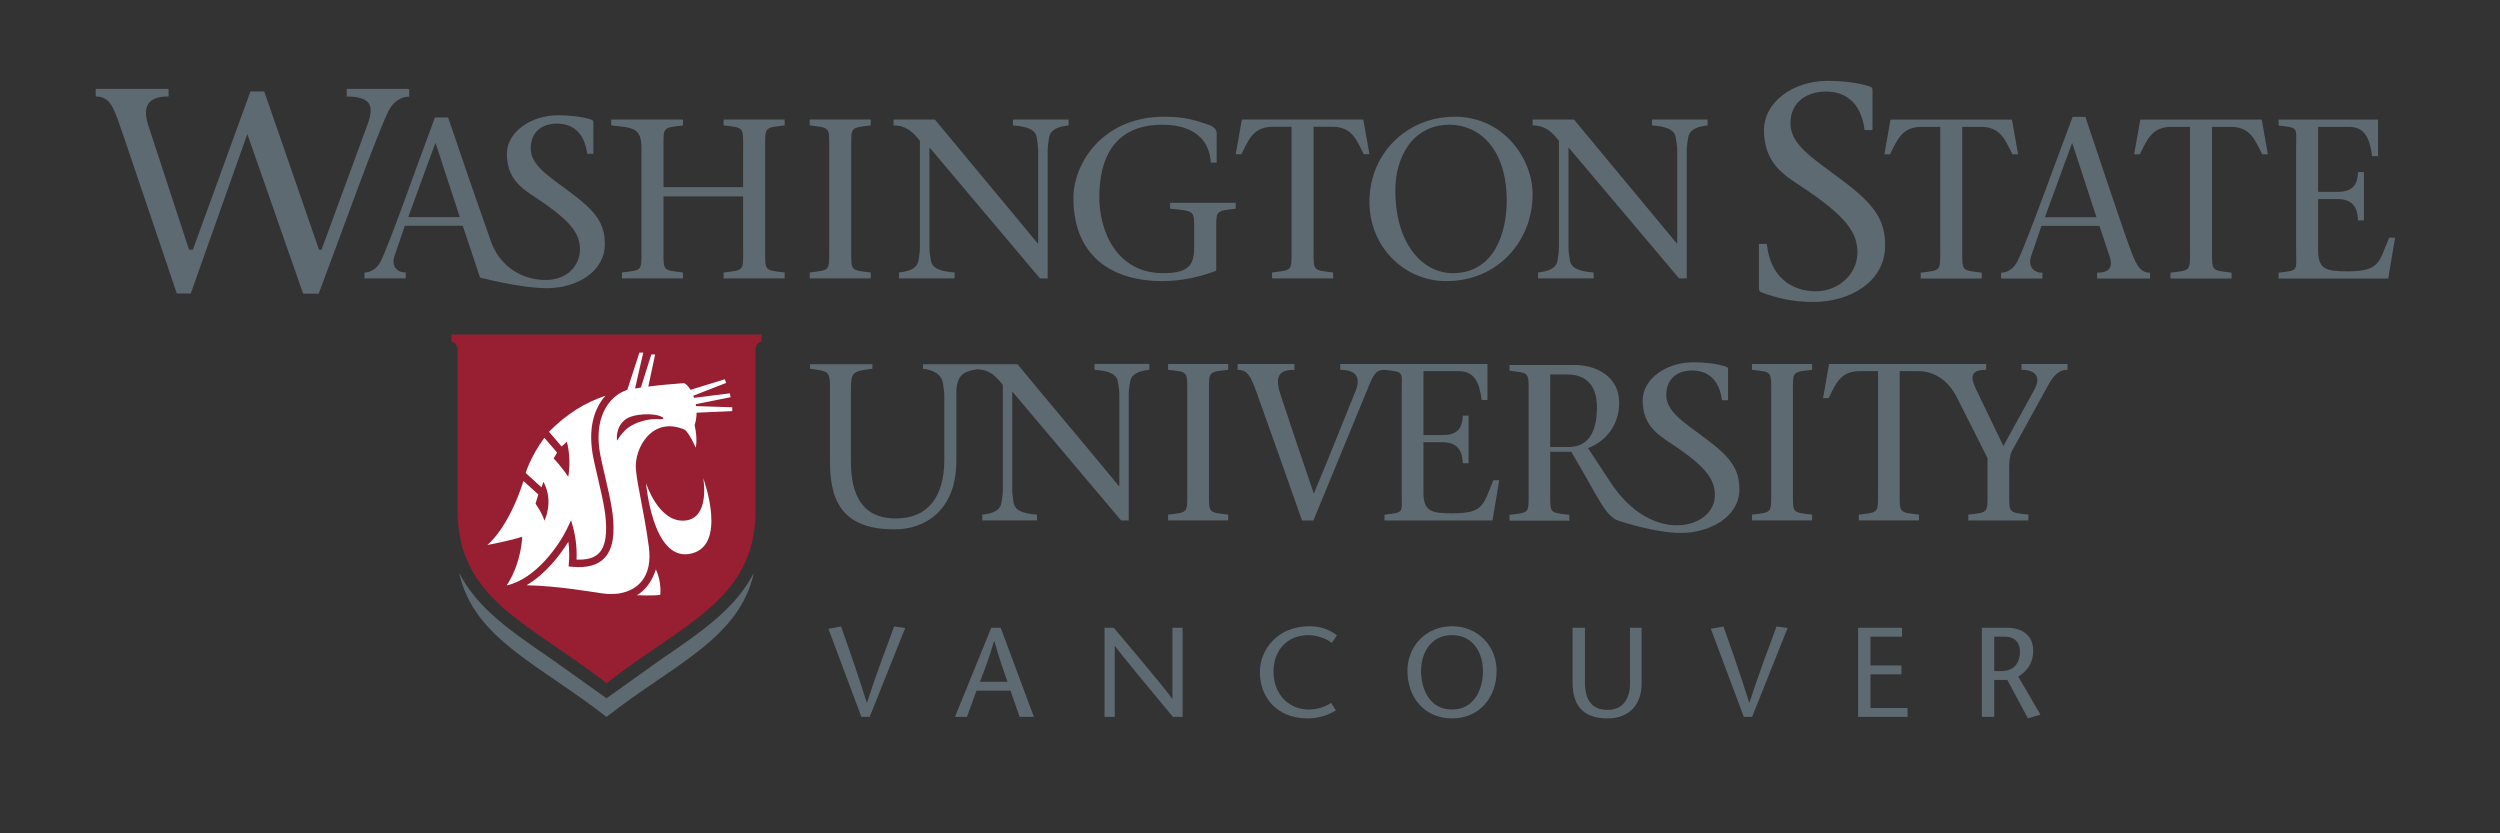 <?xml version="1.0" encoding="utf-8"?>
<!-- Generator: Adobe Illustrator 16.0.0, SVG Export Plug-In . SVG Version: 6.00 Build 0)  -->
<!DOCTYPE svg PUBLIC "-//W3C//DTD SVG 1.1//EN" "http://www.w3.org/Graphics/SVG/1.1/DTD/svg11.dtd">
<svg version="1.1" id="Layer_1" xmlns="http://www.w3.org/2000/svg" xmlns:xlink="http://www.w3.org/1999/xlink" x="0px" y="0px"
	 width="216px" height="72px" viewBox="0 0 216 72" enable-background="new 0 0 216 72" xml:space="preserve">
<rect x="0" y="0" width="216" height="72" fill="#333333" stroke="none"/>
<g>
	<path fill="#5E6A71" d="M74.425,61.939l-2.85-7.613l1.089-0.198c0.748,2.101,1.485,4.214,2.222,6.579h0.022
		c0.771-2.365,1.562-4.479,2.343-6.579l0.958,0.132l-3.07,7.68H74.425z"/>
	<path fill="#5E6A71" d="M86.459,54.238l2.871,7.701h-1.232l-0.792-2.267h-2.937l-0.825,2.267H82.51l3.135-7.701H86.459z
		 M87.053,58.902c-0.385-1.066-0.759-2.135-1.144-3.521h-0.022c-0.396,1.386-0.803,2.454-1.221,3.521H87.053z"/>
	<path fill="#5E6A71" d="M102.178,61.939h-0.836c-1.672-2.003-4.544-5.457-5.006-6.129h-0.022v6.129h-0.88v-7.701h0.792
		c1.694,2.002,4.533,5.368,5.05,6.139h0.022v-6.139h0.88V61.939z"/>
	<path fill="#5E6A71" d="M115.07,55.547c-0.363-0.297-1.188-0.671-2.014-0.671c-1.902,0-3.025,1.364-3.025,3.169
		c0,1.947,1.342,3.256,3.025,3.256c0.836,0,1.496-0.264,1.947-0.572l0.418,0.639c-0.517,0.352-1.43,0.703-2.42,0.703
		c-2.75,0-4.148-1.881-4.148-4.004c0-1.936,1.519-3.961,4.28-3.961c1.101,0,1.87,0.385,2.376,0.781L115.07,55.547z"/>
	<path fill="#5E6A71" d="M121.604,57.957c0-2.156,1.628-3.852,3.85-3.852c2.223,0,3.852,1.695,3.852,3.852
		c0,2.299-1.475,4.113-3.852,4.113C123.078,62.07,121.604,60.256,121.604,57.957z M128.127,57.957c0-1.441-0.77-3.081-2.674-3.081
		c-1.902,0-2.673,1.64-2.673,3.081c0,1.506,0.683,3.344,2.673,3.344C127.445,61.301,128.127,59.463,128.127,57.957z"/>
	<path fill="#5E6A71" d="M136.938,54.238v4.664c0,1.596,0.594,2.432,1.969,2.432c1.441,0,1.926-1.145,1.926-2.244v-4.852h1.001
		v4.873c0,1.728-1.067,2.959-2.927,2.959c-2.167,0-3.036-1.144-3.036-3.123v-4.709H136.938z"/>
	<path fill="#5E6A71" d="M150.666,61.939l-2.85-7.613l1.089-0.198c0.748,2.101,1.485,4.214,2.222,6.579h0.022
		c0.771-2.365,1.562-4.479,2.343-6.579l0.958,0.132l-3.069,7.68H150.666z"/>
	<path fill="#5E6A71" d="M164.338,55.008h-2.729v2.486h2.674v0.771h-2.674v2.904h3.202v0.771h-4.269v-7.701h3.795V55.008z"/>
	<path fill="#5E6A71" d="M171.234,54.238h2.201c1.254,0,2.232,0.648,2.232,1.98c0,1.133-0.55,1.771-1.287,2.244l1.914,3.277
		l-1.078,0.33l-1.781-3.322h-1.134v3.191h-1.067V54.238z M172.302,57.979h0.604c1.365,0,1.617-1.012,1.617-1.661
		c0-0.946-0.594-1.31-1.309-1.31h-0.913V57.979z"/>
</g>
<g>
	<g>
		<g>
			<g>
				<g>
					<path fill="#5E6A71" d="M57.227,56.893L52.4,60.33l-4.823-3.438c-3.429-2.344-6.368-4.354-7.909-7.406
						c1.272,5.723,6.869,7.863,12.732,12.453c5.865-4.59,11.463-6.73,12.734-12.453C63.595,52.539,60.656,54.549,57.227,56.893z"/>
					<g>
						<path fill="#981E32" d="M39.003,28.906v0.6c0.373,0.129,0.496,0.248,0.534,0.791v13.834c0,7.695,6.264,9.729,12.869,14.898
							c6.605-5.17,12.871-7.203,12.871-14.898V30.145c0.048-0.422,0.184-0.523,0.519-0.639v-0.6H39.003z"/>
					</g>
				</g>
			</g>
		</g>
		<g>
			<g>
				<g>
					<path fill="#FFFFFF" d="M55.009,51.426c0,0,1.073-0.455,1.658-2.225c0.517,1.076,0.381,2.188,0.381,2.188
						C56.575,51.494,55.009,51.426,55.009,51.426z"/>
					<path fill="#FFFFFF" d="M60.759,41.307c0,0,0.651,3.557-1.658,3.676c-2.23,0.117-3.283-3.238-3.283-3.238
						s0.54,6.559,3.664,6.127C63.006,47.385,60.759,41.307,60.759,41.307z"/>
				</g>
			</g>
			<path fill="#FFFFFF" d="M43.779,50.58h0.005c2.607-0.592,4.602-3.637,5.188-4.857l0.371-0.775l0.226,0.828
				c0.011,0.049,0.253,0.959,0.253,2.164c0,0.133-0.003,0.273-0.01,0.41c0.901,0.033,1.542-0.146,1.941-0.561
				c0.571-0.596,0.744-1.717,0.528-3.43c-0.103-0.824-0.407-2.129-0.675-3.281c-0.137-0.59-0.266-1.146-0.345-1.541
				c-0.502-2.52,0.121-4.084,0.733-4.951c0.097-0.137,0.2-0.268,0.31-0.393c-1.802,0.609-3.313,1.553-4.876,3.111l1.098,1.275
				l0.448-0.418c0.423,1.58,0.12,3.035,0.12,3.035c-0.577-0.879-1.259-1.592-1.259-1.592l0.299-0.502l-0.989-1.15l-0.116-0.127
				c-1.216,1.672-1.611,3.039-1.611,3.039l0.864,0.787l0.504,0.455l0.167-0.484c0.928,1.738,0.081,3.363,0.081,3.363
				c-0.154-0.594-0.764-1.469-0.764-1.469l0.24-0.795l-1.282-1.162c-1.336,4.172-3.122,5.525-3.122,5.525s1.932-0.35,3.008-0.709
				C45.116,46.377,45.085,48.574,43.779,50.58z"/>
			<path fill="#FFFFFF" d="M63.264,35.523l-3.083,0.133c0.002,0.363-0.047,0.73-0.166,1.078c0.289,1.26,0.091,1.943,0.091,1.943
				c-0.518-1.201-0.912-1.535-0.912-1.535c-2.831-1.26-4.421,1.586-4.251,3.424c0.14,1.508,0.685,3.51,1.113,6.652
				c0.361,2.643-0.978,3.783-2.518,4.045c-0.034,0.006-0.067,0.014-0.101,0.02c-0.009,0-0.016,0.002-0.024,0.002
				c-0.25,0.031-0.514,0.045-0.797,0.037c-0.009,0-0.018,0-0.027,0c-0.03,0-0.062-0.006-0.092-0.006
				c-0.119-0.006-0.239-0.02-0.356-0.033c-1.196-0.166-3.879-0.652-6.649-0.719c1.629-0.953,2.904-2.6,3.614-3.766
				c0.043,0.322,0.077,0.717,0.077,1.15c0,0.219-0.011,0.443-0.03,0.678l-0.028,0.316l0.318,0.029
				c1.274,0.111,2.182-0.133,2.768-0.742c0.726-0.752,0.948-2.01,0.704-3.953c-0.109-0.854-0.416-2.178-0.688-3.344
				c-0.135-0.586-0.265-1.137-0.34-1.521c-0.458-2.297,0.087-3.693,0.627-4.457c0.424-0.604,1.007-1.041,1.646-1.252
				c0.012,0,0.021-0.004,0.034-0.006l1.052-3.232h0.33l-0.707,3.105c0.165-0.029,0.332-0.057,0.501-0.08l0.906-2.865h0.33
				L56.012,33.4c0.94-0.123,1.961-0.215,3.092-0.301c0.182,0.076,0.379,0.287,0.554,0.582l2.969-0.914l0.108,0.32L59.9,34.191
				c0.023,0.057,0.044,0.119,0.065,0.18l3.102-0.387l0.052,0.334l-3.012,0.602c0.011,0.057,0.021,0.111,0.028,0.168l3.133,0.1
				L63.264,35.523z M54.332,36.912c0.622-0.436,1.68-0.773,2.67-0.695c0.253,0.02,0.465-0.045,0.194-0.191
				c-0.743-0.393-2.474-0.26-3.085,0.16c-0.98,0.67-0.815,1.859-0.792,1.889C53.514,37.734,53.848,37.254,54.332,36.912z"/>
		</g>
	</g>
	<g>
		<g>
			<path fill="#5E6A71" d="M147.432,37.942c-2.039-1.528-3.465-2.385-3.465-3.81c0-1.506,1.059-2.12,2.242-2.12
				c1.629,0,2.404,1.142,2.564,2.568h0.531V31.91c0-0.1-0.02-0.182-0.143-0.221c-0.812-0.286-1.975-0.388-2.852-0.388
				c-2.344,0-4.379,1.445-4.379,3.279c0,0.99,0.273,1.702,0.676,2.244H142.6c0.01,0.01,0.018,0.018,0.023,0.024
				c0.494,0.657,1.172,1.078,1.773,1.479c3.057,2.019,3.744,3.098,3.77,4.421c0.057,2.94-5.451,4.485-9.076-1.163l-1.881-2.863
				c1.48-0.577,2.688-1.94,2.688-3.922c0-2.253-1.941-3.266-3.879-3.266h-5.596v0.498c1.729,0.208,1.652,0.116,1.652,1.902v8.648
				c0,1.794,0.076,1.692-1.652,1.902v0.501h5.172v-0.501c-1.734-0.21-1.656-0.108-1.656-1.902v-3.555h1.811
				c2.322,3.863,2.898,5.54,4.07,5.958c0.264,0.094,3.279,1.063,5.41,1.063c2.441,0,5.053-1.347,5.053-3.769
				C150.281,40.59,149.59,39.55,147.432,37.942z M135.535,38.62h-1.598v-6.266h1.482c1.4,0,2.559,0.727,2.559,2.826
				C137.979,37.353,137.209,38.62,135.535,38.62z"/>
			<path fill="#5E6A71" d="M94.564,31.95c1.28,0.098,1.929,0.364,2.027,1.06c0.039,0.31,0.118,0.636,0.118,1.042v7.941H96.67
				c-2.876-3.498-5.873-7.02-8.751-10.519h-8.175v0.388c0.94,0.102,1.622,0.515,1.721,1.236c0.039,0.319,0.122,0.658,0.122,1.08
				v5.567c0,3.208-1.445,5.048-4.187,5.048c-2.985,0-3.881-2.143-3.881-4.948v-5.868c0-1.861,0.055-1.896,1.858-2.115v-0.388h-5.391
				v0.388c1.806,0.22,1.724,0.254,1.724,2.115v5.969c0,3.626,1.323,5.791,5.586,5.791c2.584,0,5.332-1.601,5.332-5.908v-5.65
				c0-0.034,0-0.066,0-0.1c-0.018-1.729,0.652-1.989,1.779-2.173l0,0c1.097,0,1.7,0.663,2.239,1.356v9.098
				c0,0.403-0.076,0.732-0.116,1.041c-0.095,0.697-0.73,0.967-1.661,1.063v0.501h4.732v-0.501c-1.273-0.097-1.932-0.366-2.03-1.063
				c-0.035-0.309-0.114-0.638-0.114-1.041v-8.538c9.406,11.144,9.406,11.144,9.406,11.144h0.659V34.052
				c0-0.406,0.076-0.732,0.113-1.042c0.1-0.695,0.758-0.962,1.665-1.06v-0.507h-4.735V31.95z"/>
			<path fill="#5E6A71" d="M100.921,31.95c1.74,0.209,1.659,0.116,1.659,1.91v8.69c0,1.801,0.081,1.702-1.659,1.914v0.501h5.194
				v-0.501c-1.735-0.212-1.659-0.113-1.659-1.914v-8.69c0-1.794-0.076-1.701,1.659-1.91v-0.501h-5.194V31.95z"/>
			<path fill="#5E6A71" d="M125.479,44.352c-1.74,0-2.494-0.139-2.494-1.781v-4.365h1.623c1.293,0,1.738,0.681,1.777,1.82h0.498
				v-4.118h-0.498c-0.039,1.198-0.561,1.684-1.777,1.684h-1.623v-5.524h3.066c1.387,0,1.777,1.06,1.967,2.491h0.5v-3.108h-8.895
				h-3.826v0.501c1.311,0,1.814,0.596,1.33,1.816c-1.197,2.954-2.375,5.925-3.613,8.882c-1.002-2.934-2.121-6.254-2.871-8.534
				c-0.641-1.857,0.133-2.164,1.197-2.164v-0.501h-4.913v0.501c0.931,0,1.179,0.596,1.898,2.665
				c1.177,3.282,2.494,7.008,3.669,10.351h0.984c1.623-3.959,3.264-7.898,4.885-11.855c0.406-0.969,0.695-1.16,1.26-1.16
				c1.736,0.209,1.486,0.116,1.486,1.91v8.69c0,1.801,0.25,1.702-1.486,1.914v0.501h9.328l0.582-3.477h-0.506
				C128.141,43.558,128.275,44.352,125.479,44.352z"/>
			<path fill="#5E6A71" d="M151.369,31.95c1.74,0.209,1.662,0.116,1.662,1.91v8.69c0,1.801,0.078,1.702-1.662,1.914v0.501h5.195
				v-0.501c-1.736-0.212-1.656-0.113-1.656-1.914v-8.69c0-1.794-0.08-1.701,1.656-1.91v-0.501h-5.195V31.95z"/>
			<path fill="#5E6A71" d="M174.656,31.449v0.501c1.141,0,1.758,0.556,1.1,1.736l-2.662,4.853l-2.338-4.853
				c-0.484-1.004-0.617-1.736,0.848-1.736v-0.501h-3.236h-1.34h-8.996l-0.521,2.949h0.484c0.635-1.272,1.021-2.332,2.699-2.332h1.57
				v10.484c0,1.801,0.076,1.702-1.664,1.914v0.501h5.197v-0.501c-1.74-0.212-1.664-0.113-1.664-1.914V32.066h1.568
				c1.582,0,2.648,0.945,3.299,2.121l2.721,5.394v2.97c0,1.801,0.078,1.702-1.66,1.914v0.501h5.193v-0.501
				c-1.736-0.212-1.66-0.113-1.66-1.914v-2.162c0-0.482,0.041-1.024,0.23-1.41l3.227-5.853c0.521-0.927,1.043-1.176,1.584-1.176
				v-0.501H174.656z"/>
		</g>
		<g>
			<path fill="#5E6A71" d="M57.326,21.602c0,1.825-0.079,1.727,1.685,1.941v0.509h-5.275v-0.509
				c1.765-0.215,1.686-0.116,1.686-1.941v-8.829c0-1.821-0.848-1.723-2.612-1.938v-0.508h6.201v0.508
				c-1.764,0.215-1.685,0.116-1.685,1.938v3.397h6.882v-3.397c0-1.821,0.078-1.723-1.687-1.938v-0.508h5.274v0.508
				c-1.762,0.215-1.687,0.116-1.687,1.938v8.829c0,1.825-0.075,1.727,1.687,1.941v0.509h-5.274v-0.509
				c1.765-0.215,1.687-0.116,1.687-1.941v-4.631h-6.882V21.602z"/>
			<path fill="#5E6A71" d="M73.546,21.602c0,1.825-0.08,1.727,1.686,1.941v0.509h-5.274v-0.509c1.765-0.215,1.686-0.116,1.686-1.941
				v-8.829c0-1.821,0.079-1.723-1.686-1.938v-0.508h5.274v0.508c-1.765,0.215-1.686,0.116-1.686,1.938V21.602z"/>
			<path fill="#5E6A71" d="M89.852,24.052c-3.118-3.685-6.354-7.552-9.55-11.318v8.673c0,0.408,0.078,0.744,0.119,1.058
				c0.098,0.708,0.763,0.978,2.057,1.079v0.509h-4.803v-0.509c0.939-0.102,1.588-0.371,1.687-1.079
				c0.038-0.313,0.118-0.649,0.118-1.058v-9.24c-0.551-0.703-1.159-1.331-2.277-1.331v-0.508h3.57
				c2.922,3.545,5.962,7.156,8.883,10.704h0.039v-8.06c0-0.413-0.077-0.747-0.118-1.061c-0.096-0.705-0.765-0.979-2.059-1.076
				v-0.508h4.807v0.508c-0.923,0.098-1.588,0.371-1.69,1.076c-0.038,0.313-0.116,0.647-0.116,1.061v11.08H89.852z"/>
			<path fill="#5E6A71" d="M92.743,17.11c0-3.02,2.551-7.025,7.844-7.025c1.903,0,2.807,0.355,3.768,0.673
				c0.549,0.175,0.765,0.448,0.765,0.762v2.531h-0.51c-0.059-1.57-1.059-3.274-4.179-3.274c-4.099,0-5.433,2.821-5.451,6.176
				c-0.021,3.098,1.549,6.651,5.529,6.651c2.455,0,2.67-0.907,2.67-2.434v-1.197c0-1.825,0.076-1.725-2.082-1.941v-0.507h5.67v0.507
				c-1.764,0.217-1.685,0.116-1.685,1.941v3.415c-1.255,0.488-2.903,0.9-4.69,0.9C96.371,24.288,92.743,22.366,92.743,17.11z"/>
			<path fill="#5E6A71" d="M113.494,21.602c0,1.825-0.076,1.727,1.688,1.941v0.509h-5.275v-0.509
				c1.764-0.215,1.686-0.116,1.686-1.941v-10.65H110c-1.706,0-2.096,1.076-2.744,2.373h-0.489l0.531-2.997h10.492l0.529,2.997h-0.49
				c-0.645-1.297-1.037-2.373-2.744-2.373h-1.59V21.602z"/>
			<path fill="#5E6A71" d="M118.318,17.442c0-4.238,3.293-7.357,7.373-7.357c4.256,0,6.727,3.671,6.727,6.692
				c0,4.139-3.098,7.511-7.434,7.511C121.24,24.288,118.318,21.25,118.318,17.442z M130.182,17.365c0-4.689-2.527-6.589-4.922-6.589
				c-3.334,0-4.705,2.979-4.705,5.646c0,4.747,2.43,7.181,4.961,7.181C129.162,23.604,130.182,19.994,130.182,17.365z"/>
			<path fill="#5E6A71" d="M145.07,24.052c-3.121-3.685-6.355-7.552-9.553-11.318v8.673c0,0.408,0.078,0.744,0.117,1.058
				c0.1,0.708,0.766,0.978,2.059,1.079v0.509h-4.805v-0.509c0.943-0.102,1.59-0.371,1.688-1.079
				c0.039-0.313,0.117-0.649,0.117-1.058v-9.24c-0.549-0.703-1.154-1.331-2.275-1.331v-0.508h3.572
				c2.922,3.545,5.959,7.156,8.883,10.704h0.037v-8.06c0-0.413-0.078-0.747-0.117-1.061c-0.098-0.705-0.764-0.979-2.059-1.076
				v-0.508h4.803v0.508c-0.92,0.098-1.586,0.371-1.684,1.076c-0.041,0.313-0.119,0.647-0.119,1.061v11.08H145.07z"/>
			<path fill="#5E6A71" d="M35.26,7.699V7.679h-5.305v0.656c2.047,0.022,2.38,0.754,1.843,2.301l-4.015,10.934h-0.223L22.833,7.903
				h-1.196l-4.968,13.666h-0.337l-3.56-10.86c-0.505-1.72,0.2-2.374,1.793-2.374V7.679H8.269v0.656c1.338,0,1.579,1.042,2.438,3.512
				l4.57,13.51h1.204l4.889-13.779l4.82,13.793h1.346c2.061-5.486,4.964-13.601,6.032-15.786c0.397-0.819,1.116-1.241,1.787-1.241
				V7.699H35.26z"/>
			<path fill="#5E6A71" d="M49.365,16.686c-2.062-1.548-3.507-2.415-3.507-3.86c0-1.525,1.073-2.147,2.27-2.147
				c1.651,0,2.434,1.157,2.601,2.603h0.536v-2.704c0-0.104-0.02-0.187-0.145-0.228c-0.825-0.288-2.001-0.393-2.889-0.393
				c-2.372,0-4.436,1.467-4.436,3.324c0,1.007,0.277,1.723,0.684,2.276h-0.006c0.008,0.007,0.017,0.013,0.024,0.021
				c0.499,0.669,1.187,1.094,1.795,1.499c3.095,2.043,3.818,3.138,3.818,4.479c0,1.248-0.937,2.497-2.662,2.621
				c-1.766,0.128-4.038-0.728-4.993-3.206c-0.848-2.378-2.575-7.376-3.74-10.825h-1.137c-1.628,4.336-3.834,10.69-4.679,12.416
				c-0.311,0.648-0.88,0.981-1.411,0.981v0.51h0.849h2.721v-0.51c-0.862,0-1.235-0.647-0.98-1.413l0.902-2.628h5.001l0.843,2.529
				l0.649,1.95c0,0,3.508,0.918,5.79,0.918c2.476,0,4.994-1.363,4.994-3.816C52.255,19.366,51.553,18.314,49.365,16.686z
				 M35.272,18.757l2.333-6.375h0.039l2.08,6.375H35.272z"/>
		</g>
		<g>
			<path fill="#5E6A71" d="M161.098,11.239c-0.211-1.851-1.213-3.328-3.324-3.328c-1.531,0-3.076,0.791-3.076,2.742
				c0,1.85,1.846,2.955,4.486,4.937c2.793,2.084,3.693,3.432,3.693,5.621c0,3.138-3.045,4.88-6.207,4.88
				c-1.693,0-3.143-0.319-4.518-0.845c-0.102-0.053-0.182-0.158-0.182-0.366v-3.803h0.684c0.293,2.928,2.215,4.09,4.25,4.09
				c1.873,0,3.576-1.426,3.576-3.352c0-1.716-0.924-3.114-4.879-5.722c-1.426-0.95-3.193-1.983-3.193-4.854
				c0-2.383,2.461-4.253,5.498-4.253c1.133,0,2.639,0.133,3.693,0.504c0.158,0.048,0.184,0.16,0.184,0.29v3.459H161.098z"/>
			<path fill="#5E6A71" d="M169.537,21.615c0,1.827-0.076,1.723,1.688,1.946v0.504h-5.277v-0.504
				c1.766-0.224,1.688-0.119,1.688-1.946V10.96h-1.592c-1.707,0-2.1,1.081-2.746,2.372h-0.486l0.525-2.997h10.496l0.529,2.997
				h-0.488c-0.646-1.291-1.041-2.372-2.744-2.372h-1.592V21.615z"/>
			<path fill="#5E6A71" d="M176.381,19.514l-0.896,2.632c-0.256,0.768,0.115,1.416,0.979,1.416v0.504h-3.568v-0.504
				c0.525,0,1.098-0.342,1.412-0.984c0.842-1.729,3.137-8.141,4.766-12.479h1.1c1.332,3.943,3.33,9.99,4,11.733
				c0.434,1.095,0.748,1.729,1.59,1.729v0.504h-4.57v-0.504c1.234,0,1.355-0.648,1.041-1.517l-0.846-2.531H176.381z M181.135,18.771
				l-2.082-6.378h-0.037l-2.336,6.378H181.135z"/>
			<path fill="#5E6A71" d="M191.121,21.615c0,1.827-0.078,1.723,1.686,1.946v0.504h-5.279v-0.504
				c1.768-0.224,1.689-0.119,1.689-1.946V10.96h-1.59c-1.709,0-2.096,1.081-2.748,2.372h-0.49l0.533-2.997h10.494l0.527,2.997
				h-0.492c-0.643-1.291-1.033-2.372-2.74-2.372h-1.59V21.615z"/>
			<path fill="#5E6A71" d="M196.871,23.562c1.768-0.224,1.514-0.119,1.514-1.946v-8.831c0-1.824,0.254-1.727-1.514-1.941v-0.508
				h8.592v3.152h-0.512c-0.193-1.446-0.584-2.527-1.996-2.527h-2.672v5.617h1.648c1.234,0,1.766-0.493,1.801-1.709h0.512v4.174
				h-0.512c-0.035-1.16-0.486-1.845-1.801-1.845h-1.648v4.433c0,1.674,0.766,1.812,2.533,1.812c2.844,0,2.707-0.807,3.609-2.906
				h0.51l-0.592,3.529h-9.473V23.562z"/>
		</g>
	</g>
</g>
</svg>
